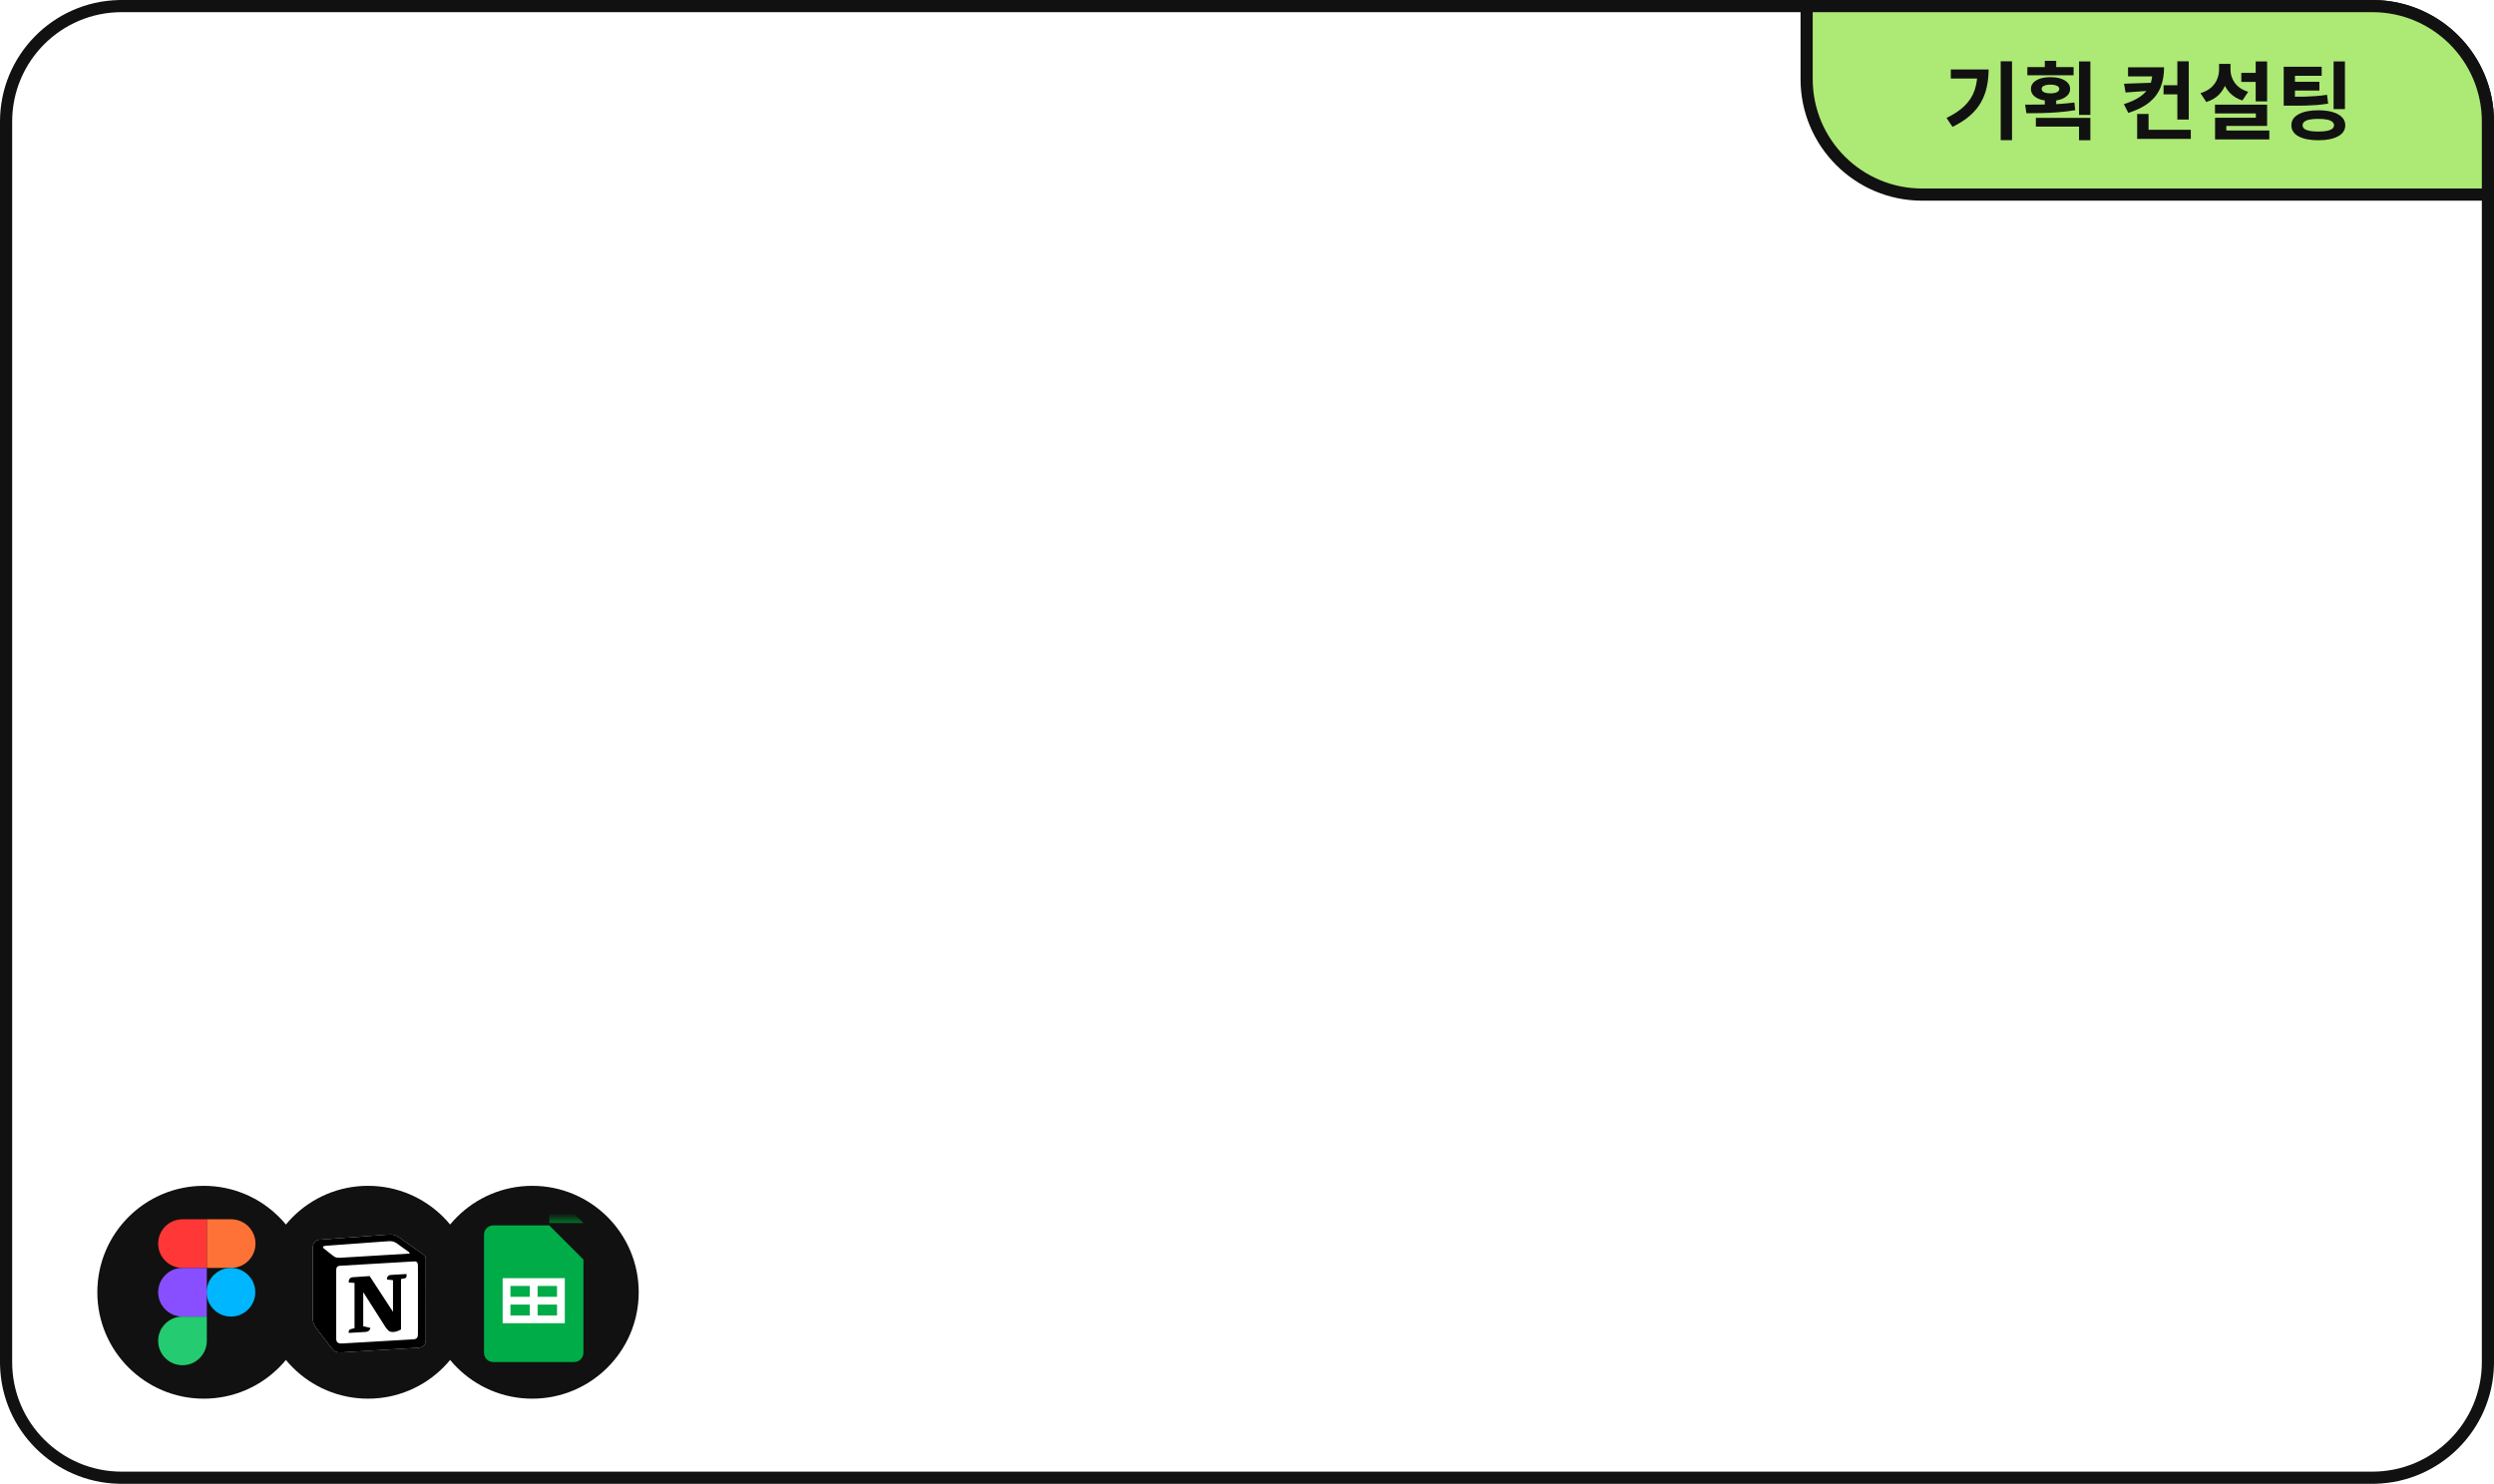 <svg width="410" height="244" viewBox="0 0 410 244" fill="none" xmlns="http://www.w3.org/2000/svg">
<path d="M0 20C0 8.954 8.954 0 20 0H390C401.046 0 410 8.954 410 20V224C410 235.046 401.046 244 390 244H20C8.954 244 0 235.046 0 224V20Z" fill="white"/>
<path d="M390 242V244H20V242H390ZM408 224V20C408 10.059 399.941 2 390 2H20C10.059 2 2 10.059 2 20V224C2 233.941 10.059 242 20 242V244L19.483 243.993C8.848 243.724 0.276 235.152 0.007 224.517L0 224V20C2.79059e-06 9.127 8.676 0.281 19.483 0.007L20 0H390L390.517 0.007C401.324 0.281 410 9.127 410 20V224L409.993 224.517C409.724 235.152 401.152 243.724 390.517 243.993L390 244V242C399.941 242 408 233.941 408 224Z" fill="#111111"/>
<path d="M390 1C400.493 1 409 9.507 409 20V32H316C305.507 32 297 23.493 297 13V1H390Z" fill="#ADE975" stroke="#111111" stroke-width="2"/>
<path d="M375.428 15.908H376.548C377.434 15.908 378.214 15.903 378.886 15.894C379.567 15.875 380.197 15.842 380.776 15.796C381.364 15.749 381.956 15.679 382.554 15.586L382.736 17.042C382.12 17.135 381.508 17.21 380.902 17.266C380.304 17.312 379.656 17.345 378.956 17.364C378.256 17.373 377.453 17.378 376.548 17.378H375.428V15.908ZM375.428 10.98H381.672V12.464H377.276V16.496H375.428V10.98ZM376.702 13.444H381.294V14.886H376.702V13.444ZM383.632 10.098H385.494V17.938H383.632V10.098ZM381.112 18.134C382.026 18.134 382.815 18.232 383.478 18.428C384.14 18.624 384.649 18.904 385.004 19.268C385.368 19.632 385.55 20.075 385.55 20.598C385.55 21.382 385.153 21.988 384.36 22.418C383.566 22.847 382.484 23.062 381.112 23.062C379.74 23.062 378.657 22.847 377.864 22.418C377.08 21.988 376.688 21.382 376.688 20.598C376.688 19.823 377.08 19.221 377.864 18.792C378.657 18.353 379.74 18.134 381.112 18.134ZM381.112 19.548C380.552 19.548 380.08 19.585 379.698 19.66C379.315 19.734 379.026 19.851 378.83 20.01C378.634 20.168 378.536 20.364 378.536 20.598C378.536 20.831 378.634 21.027 378.83 21.186C379.026 21.335 379.315 21.447 379.698 21.522C380.08 21.596 380.552 21.634 381.112 21.634C381.681 21.634 382.152 21.596 382.526 21.522C382.908 21.447 383.198 21.335 383.394 21.186C383.599 21.027 383.702 20.831 383.702 20.598C383.702 20.364 383.599 20.168 383.394 20.01C383.198 19.851 382.908 19.734 382.526 19.66C382.152 19.585 381.681 19.548 381.112 19.548Z" fill="#111111"/>
<path d="M368.457 11.988H371.649V13.472H368.457V11.988ZM370.823 10.098H372.699V16.678H370.823V10.098ZM364.131 17.21H372.699V20.71H365.993V22.334H364.145V19.366H370.851V18.652H364.131V17.21ZM364.145 21.466H373.063V22.922H364.145V21.466ZM364.803 10.504H366.315V11.442C366.315 12.244 366.184 13.005 365.923 13.724C365.671 14.442 365.279 15.068 364.747 15.6C364.215 16.122 363.534 16.514 362.703 16.776L361.751 15.32C362.47 15.096 363.053 14.788 363.501 14.396C363.949 13.994 364.276 13.537 364.481 13.024C364.696 12.51 364.803 11.983 364.803 11.442V10.504ZM365.181 10.504H366.679V11.442C366.679 11.815 366.735 12.188 366.847 12.562C366.968 12.935 367.146 13.285 367.379 13.612C367.612 13.938 367.911 14.228 368.275 14.48C368.648 14.732 369.087 14.937 369.591 15.096L368.639 16.524C367.855 16.272 367.206 15.894 366.693 15.39C366.18 14.886 365.797 14.293 365.545 13.612C365.302 12.93 365.181 12.207 365.181 11.442V10.504Z" fill="#111111"/>
<path d="M355.676 14.018H358.168V15.516H355.676V14.018ZM353.842 11.064H355.76C355.76 12.287 355.573 13.374 355.2 14.326C354.827 15.278 354.211 16.109 353.352 16.818C352.493 17.518 351.336 18.101 349.88 18.568L349.152 17.126C350.067 16.837 350.827 16.51 351.434 16.146C352.041 15.782 352.517 15.381 352.862 14.942C353.217 14.494 353.469 14.013 353.618 13.5C353.767 12.977 353.842 12.417 353.842 11.82V11.064ZM349.838 11.064H355.046V12.562H349.838V11.064ZM354.052 13.598V14.872L349.432 15.208L349.18 13.766L354.052 13.598ZM357.944 10.084H359.82V19.66H357.944V10.084ZM351.336 21.34H360.156V22.838H351.336V21.34ZM351.336 18.736H353.212V22.32H351.336V18.736Z" fill="#111111"/>
<path d="M333.285 11.036H340.887V12.38H333.285V11.036ZM337.079 12.688C337.732 12.688 338.297 12.767 338.773 12.926C339.258 13.085 339.636 13.309 339.907 13.598C340.178 13.887 340.313 14.228 340.313 14.62C340.313 15.021 340.178 15.367 339.907 15.656C339.636 15.945 339.258 16.174 338.773 16.342C338.297 16.501 337.732 16.58 337.079 16.58C336.435 16.58 335.87 16.501 335.385 16.342C334.909 16.174 334.536 15.945 334.265 15.656C334.004 15.367 333.873 15.021 333.873 14.62C333.873 14.228 334.004 13.887 334.265 13.598C334.536 13.309 334.909 13.085 335.385 12.926C335.87 12.767 336.435 12.688 337.079 12.688ZM337.079 13.92C336.65 13.92 336.3 13.981 336.029 14.102C335.768 14.214 335.637 14.387 335.637 14.62C335.637 14.853 335.768 15.035 336.029 15.166C336.3 15.287 336.65 15.348 337.079 15.348C337.518 15.348 337.868 15.287 338.129 15.166C338.4 15.035 338.535 14.853 338.535 14.62C338.535 14.387 338.4 14.214 338.129 14.102C337.868 13.981 337.518 13.92 337.079 13.92ZM336.155 10H338.031V11.722H336.155V10ZM336.155 15.88H338.031V17.686H336.155V15.88ZM341.783 10.098H343.645V18.89H341.783V10.098ZM334.685 19.38H343.645V23.062H341.783V20.822H334.685V19.38ZM333.131 18.624L332.921 17.21C333.705 17.21 334.55 17.205 335.455 17.196C336.37 17.187 337.303 17.159 338.255 17.112C339.216 17.056 340.136 16.972 341.013 16.86L341.153 18.12C340.238 18.269 339.31 18.381 338.367 18.456C337.424 18.531 336.505 18.577 335.609 18.596C334.722 18.615 333.896 18.624 333.131 18.624Z" fill="#111111"/>
<path d="M328.904 10.084H330.766V23.048H328.904V10.084ZM325.082 11.428H326.916C326.916 12.417 326.818 13.365 326.622 14.27C326.435 15.166 326.118 16.011 325.67 16.804C325.231 17.597 324.625 18.335 323.85 19.016C323.085 19.688 322.128 20.304 320.98 20.864L320 19.394C321.251 18.787 322.245 18.12 322.982 17.392C323.729 16.655 324.265 15.824 324.592 14.9C324.919 13.967 325.082 12.921 325.082 11.764V11.428ZM320.7 11.428H325.95V12.912H320.7V11.428Z" fill="#111111"/>
<circle cx="33.5" cy="212.5" r="17.5" fill="#111111"/>
<path d="M26 220.5C26 218.291 27.791 216.5 30 216.5H34V220.5C34 222.709 32.209 224.5 30 224.5C27.791 224.5 26 222.709 26 220.5Z" fill="#24CB71"/>
<path d="M34 200.5V208.5H38C40.209 208.5 42 206.709 42 204.5C42 202.291 40.209 200.5 38 200.5H34Z" fill="#FF7237"/>
<path d="M37.966 216.5C40.175 216.5 41.966 214.709 41.966 212.5C41.966 210.291 40.175 208.5 37.966 208.5C35.757 208.5 33.966 210.291 33.966 212.5C33.966 214.709 35.757 216.5 37.966 216.5Z" fill="#00B6FF"/>
<path d="M26 204.5C26 206.709 27.791 208.5 30 208.5H34V200.5H30C27.791 200.5 26 202.291 26 204.5Z" fill="#FF3737"/>
<path d="M26 212.5C26 214.709 27.791 216.5 30 216.5H34V208.5H30C27.791 208.5 26 210.291 26 212.5Z" fill="#874FFF"/>
<circle cx="60.5" cy="212.5" r="17.5" fill="#111111"/>
<path d="M52.6 203.848L63.327 203.056C64.645 202.943 64.983 203.019 65.812 203.621L69.236 206.034C69.801 206.448 69.989 206.561 69.989 207.013V220.243C69.989 221.072 69.688 221.563 68.634 221.638L56.177 222.392C55.386 222.429 55.009 222.316 54.595 221.789L52.073 218.51C51.621 217.906 51.434 217.454 51.434 216.926V205.166C51.434 204.488 51.735 203.923 52.6 203.848Z" fill="white"/>
<path fill-rule="evenodd" clip-rule="evenodd" d="M63.327 203.056L52.6 203.848C51.735 203.923 51.434 204.489 51.434 205.166V216.926C51.434 217.454 51.621 217.906 52.073 218.51L54.595 221.788C55.009 222.316 55.386 222.429 56.177 222.392L68.634 221.638C69.687 221.563 69.989 221.072 69.989 220.243V207.013C69.989 206.585 69.82 206.461 69.322 206.096L65.812 203.621C64.984 203.019 64.645 202.943 63.327 203.056V203.056ZM56.459 206.797C55.441 206.865 55.211 206.881 54.633 206.411L53.164 205.243C53.015 205.092 53.09 204.903 53.466 204.865L63.778 204.112C64.644 204.036 65.095 204.338 65.434 204.602L67.203 205.883C67.278 205.921 67.466 206.147 67.24 206.147L56.59 206.788L56.459 206.797ZM55.273 220.13V208.899C55.273 208.409 55.423 208.182 55.874 208.144L68.106 207.428C68.521 207.391 68.708 207.654 68.708 208.144V219.3C68.708 219.791 68.633 220.206 67.956 220.243L56.251 220.922C55.573 220.959 55.273 220.734 55.273 220.13H55.273ZM66.827 209.501C66.902 209.84 66.827 210.18 66.488 210.218L65.924 210.33V218.623C65.434 218.886 64.983 219.037 64.606 219.037C64.004 219.037 63.853 218.848 63.402 218.283L59.713 212.479V218.095L60.88 218.359C60.88 218.359 60.88 219.037 59.938 219.037L57.342 219.188C57.267 219.037 57.342 218.66 57.605 218.585L58.283 218.397V210.972L57.343 210.896C57.267 210.557 57.455 210.067 57.982 210.029L60.768 209.841L64.606 215.721V210.519L63.628 210.407C63.552 209.991 63.853 209.689 64.229 209.653L66.827 209.501Z" fill="black"/>
<circle cx="87.5" cy="212.5" r="17.5" fill="#111111"/>
<mask id="mask0_2759_2788" style="mask-type:luminance" maskUnits="userSpaceOnUse" x="75" y="200" width="25" height="25">
<path d="M100 200.483H75.483V225H100V200.483Z" fill="white"/>
</mask>
<g mask="url(#mask0_2759_2788)">
<path d="M94.381 223.978H81.102C80.255 223.978 79.569 223.293 79.569 222.446V203.037C79.569 202.191 80.255 201.505 81.102 201.505H90.295L95.914 207.123V222.446C95.914 223.293 95.228 223.978 94.381 223.978Z" fill="#00AC47"/>
<g filter="url(#filter0_d_2759_2788)">
<path d="M90.295 201.505L95.914 207.123H90.295V201.505Z" fill="#00832D"/>
</g>
<path d="M91.573 210.188H88.38H87.103H83.911H82.634V211.464V213.252V214.529V216.317V217.594H83.911H87.103H88.38H91.573H92.85V216.317V214.529V213.252V211.464V210.188H91.573ZM83.911 211.464H87.103V213.252H83.911V211.464ZM83.911 216.317V214.529H87.103V216.317H83.911ZM91.573 216.317H88.38V214.529H91.573V216.317ZM91.573 213.252H88.38V211.464H91.573V213.252Z" fill="white"/>
</g>
<defs>
<filter id="filter0_d_2759_2788" x="84.295" y="189.505" width="17.618" height="17.618" filterUnits="userSpaceOnUse" color-interpolation-filters="sRGB">
<feFlood flood-opacity="0" result="BackgroundImageFix"/>
<feColorMatrix in="SourceAlpha" type="matrix" values="0 0 0 0 0 0 0 0 0 0 0 0 0 0 0 0 0 0 127 0" result="hardAlpha"/>
<feOffset dy="-6"/>
<feGaussianBlur stdDeviation="3"/>
<feComposite in2="hardAlpha" operator="out"/>
<feColorMatrix type="matrix" values="0 0 0 0 0 0 0 0 0 0 0 0 0 0 0 0 0 0 0.1 0"/>
<feBlend mode="normal" in2="BackgroundImageFix" result="effect1_dropShadow_2759_2788"/>
<feBlend mode="normal" in="SourceGraphic" in2="effect1_dropShadow_2759_2788" result="shape"/>
</filter>
</defs>
</svg>
